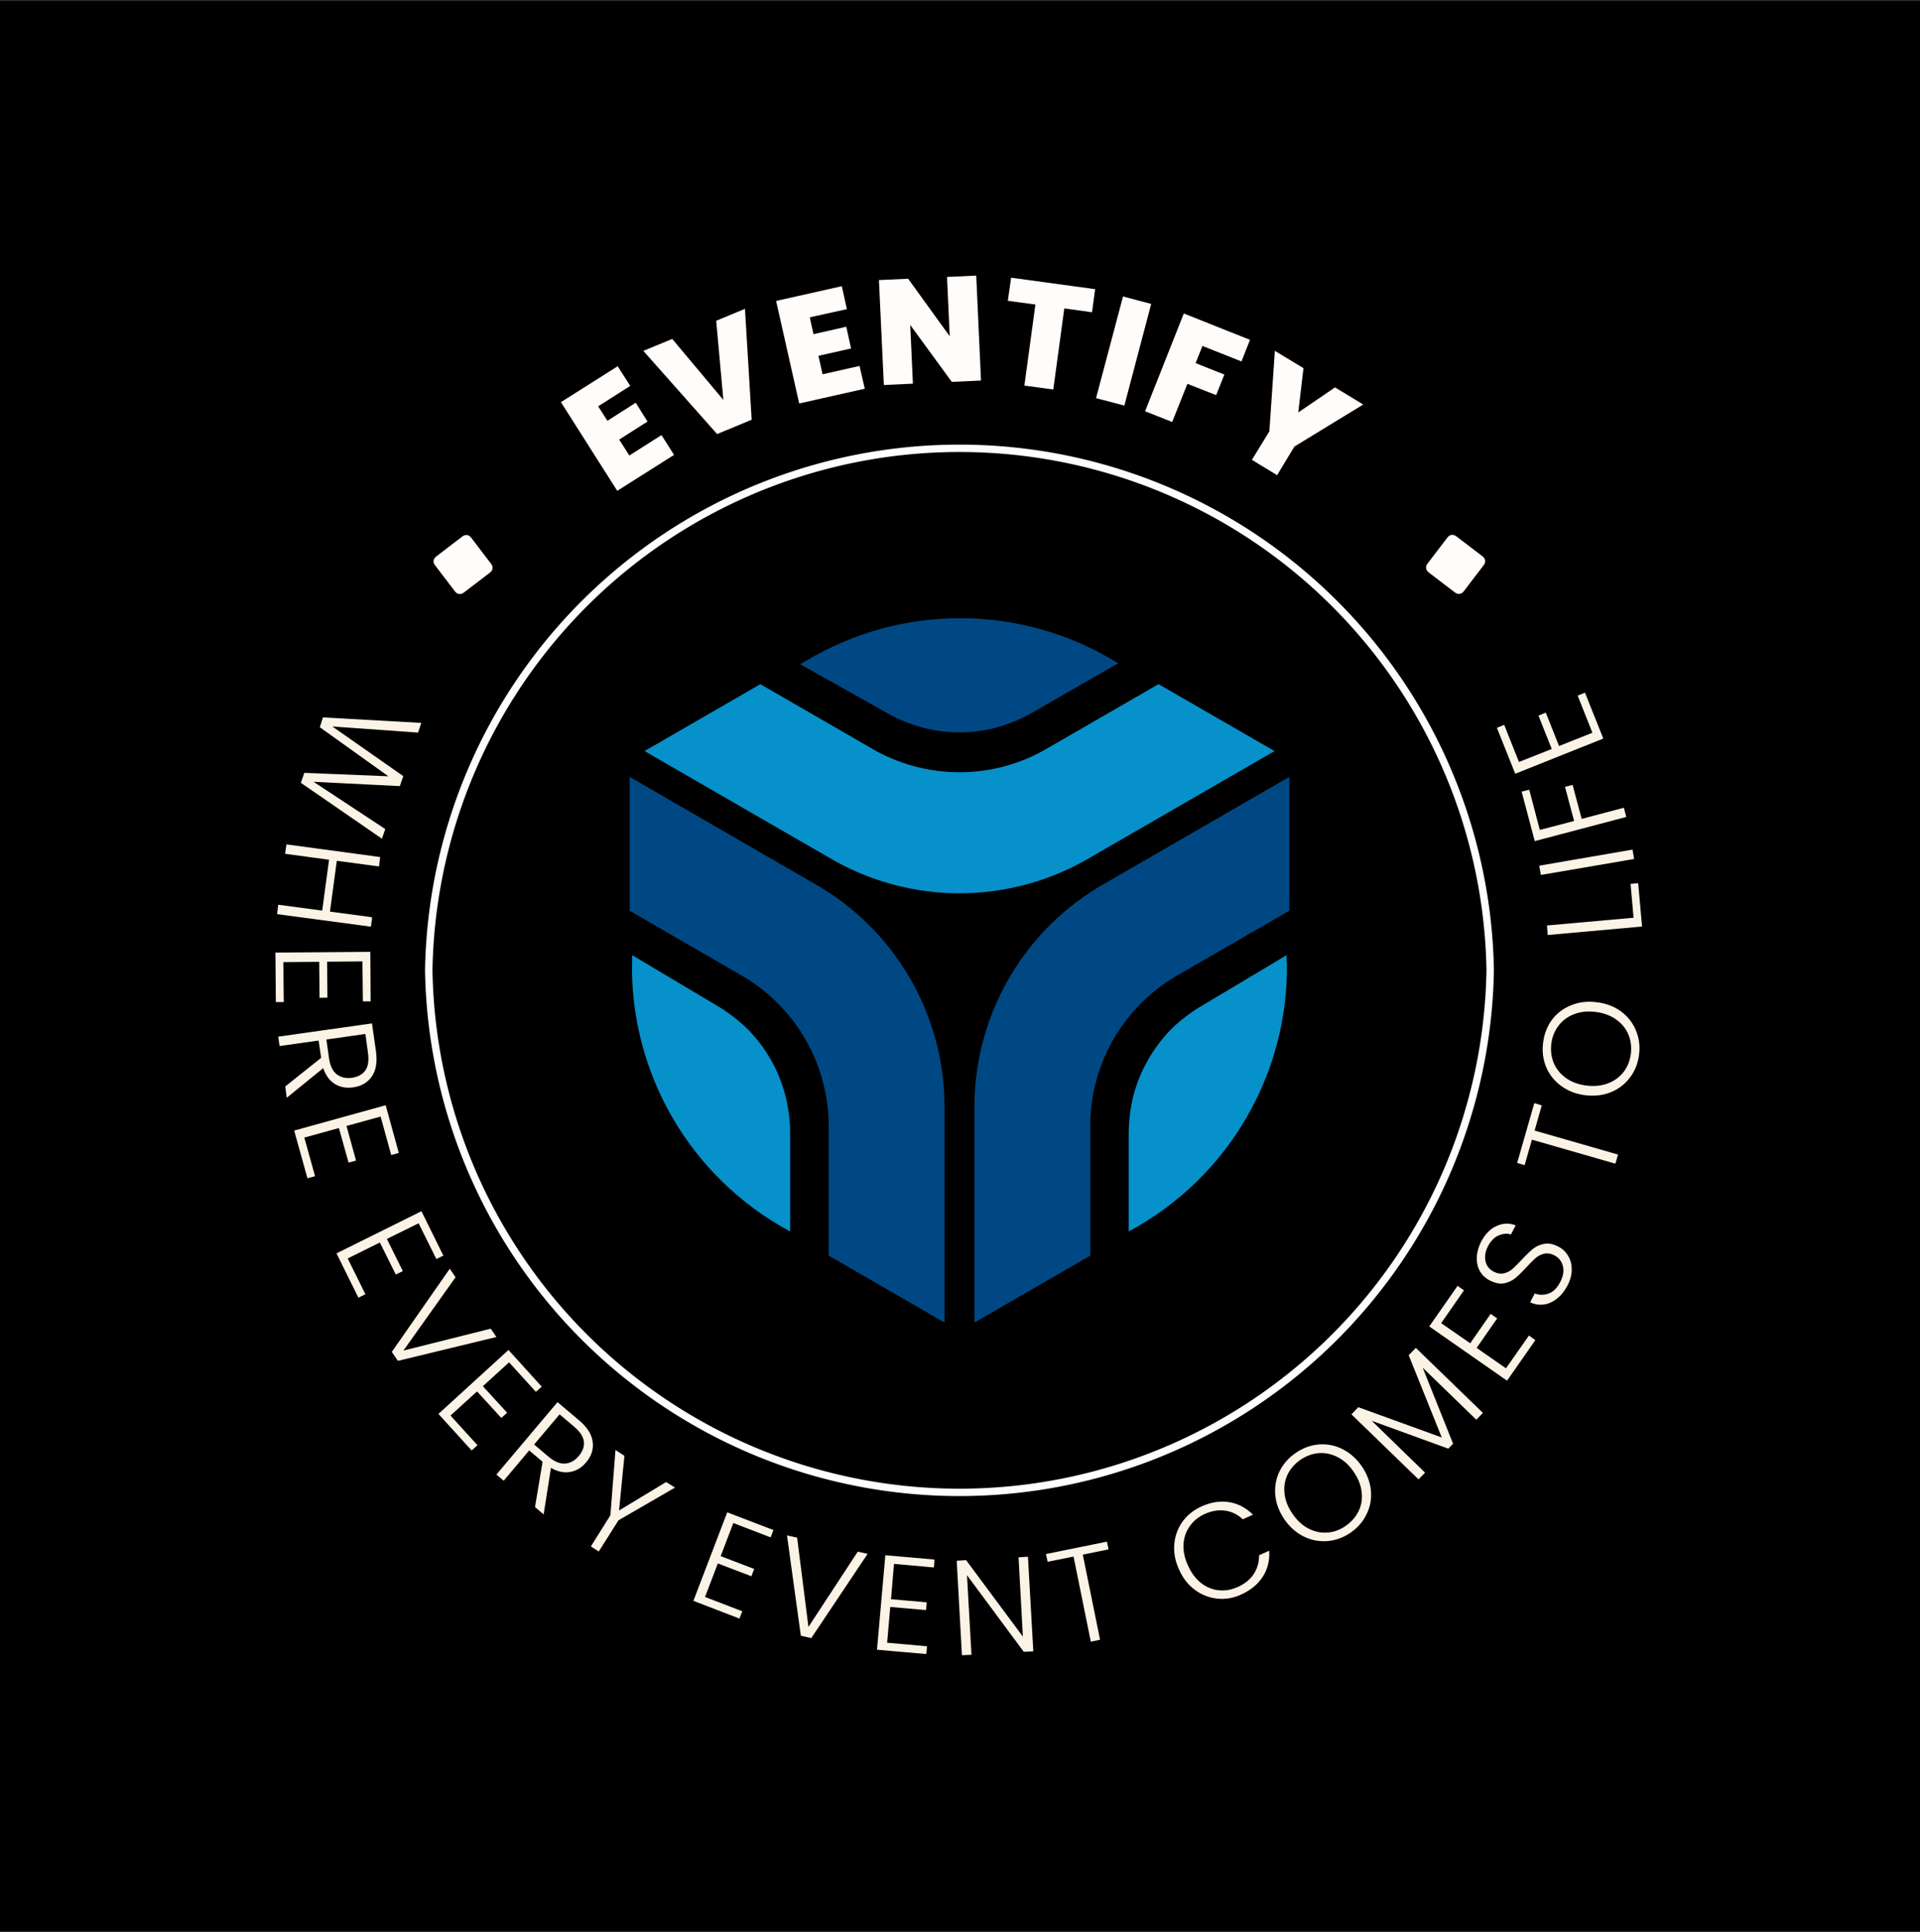 <svg xmlns="http://www.w3.org/2000/svg" version="1.1" xmlns:xlink="http://www.w3.org/1999/xlink" xmlns:svgjs="http://svgjs.dev/svgjs" viewBox="0 0 11.042 11.11"><rect x="0" y="0" width="11.042" height="11.11" fill="#333333" stroke="none"/><g transform="matrix(0.857,0,0,0.857,3.621,3.554)"><rect width="12.95" height="12.95" x="-4.258" y="-4.141" fill="#000000"></rect><g><path d=" M -0.211 -1.421 L -0.149 -1.324 L 0.041 -1.445 L 0.12 -1.319 L -0.07 -1.198 L -0.002 -1.091 L 0.214 -1.228 L 0.298 -1.095 L -0.083 -0.854 L -0.461 -1.449 L -0.08 -1.69 L 0.004 -1.558 L -0.211 -1.421 M 0.774 -2.075 L 0.819 -1.331 L 0.587 -1.235 L 0.092 -1.793 L 0.286 -1.873 L 0.629 -1.464 L 0.581 -1.995 L 0.774 -2.075 M 1.209 -2.018 L 1.234 -1.905 L 1.454 -1.955 L 1.486 -1.809 L 1.267 -1.76 L 1.295 -1.636 L 1.543 -1.692 L 1.578 -1.539 L 1.138 -1.44 L 0.983 -2.128 L 1.424 -2.227 L 1.458 -2.073 L 1.209 -2.018 M 2.358 -1.594 L 2.162 -1.585 L 1.883 -1.967 L 1.901 -1.573 L 1.706 -1.564 L 1.673 -2.268 L 1.869 -2.277 L 2.148 -1.891 L 2.13 -2.289 L 2.326 -2.298 L 2.358 -1.594 M 3.124 -2.207 L 3.103 -2.052 L 2.917 -2.078 L 2.843 -1.534 L 2.649 -1.56 L 2.723 -2.104 L 2.538 -2.129 L 2.56 -2.284 L 3.124 -2.207 M 3.5 -2.108 L 3.32 -1.426 L 3.13 -1.476 L 3.311 -2.158 L 3.5 -2.108 M 4.163 -1.867 L 4.106 -1.722 L 3.844 -1.826 L 3.798 -1.711 L 3.991 -1.634 L 3.936 -1.496 L 3.743 -1.572 L 3.641 -1.316 L 3.459 -1.388 L 3.719 -2.044 L 4.163 -1.867 M 4.923 -1.433 L 4.461 -1.151 L 4.345 -0.959 L 4.176 -1.062 L 4.293 -1.253 L 4.33 -1.793 L 4.522 -1.677 L 4.487 -1.38 L 4.734 -1.548 L 4.923 -1.433" fill="#fffcfa" fill-rule="nonzero"></path></g><g><path d=" M -1.662 1.48 L -2.206 1.105 L -2.183 1.038 L -1.619 1.061 L -2.079 0.732 L -2.058 0.666 L -1.398 0.703 L -1.42 0.768 L -1.995 0.727 L -1.519 1.06 L -1.542 1.127 L -2.121 1.098 L -1.64 1.415 L -1.662 1.48 M -1.736 2.07 L -2.366 1.986 L -2.358 1.923 L -2.063 1.962 L -2.017 1.621 L -2.312 1.581 L -2.303 1.518 L -1.674 1.603 L -1.682 1.666 L -1.965 1.628 L -2.011 1.969 L -1.728 2.007 L -1.736 2.07 M -1.793 2.303 L -2.03 2.305 L -2.028 2.546 L -2.081 2.547 L -2.083 2.306 L -2.324 2.308 L -2.321 2.576 L -2.374 2.576 L -2.377 2.244 L -1.74 2.239 L -1.738 2.571 L -1.79 2.571 L -1.793 2.303 M -2.311 3.142 L -2.07 2.95 L -2.087 2.834 L -2.349 2.871 L -2.358 2.808 L -1.729 2.719 L -1.702 2.908 Q -1.688 3.014 -1.73 3.075 Q -1.773 3.137 -1.855 3.148 Q -1.924 3.158 -1.977 3.126 Q -2.031 3.093 -2.056 3.019 L -2.301 3.218 L -2.311 3.142 M -2.035 2.827 L -2.017 2.954 Q -2.007 3.027 -1.966 3.06 Q -1.925 3.092 -1.864 3.084 Q -1.802 3.075 -1.773 3.034 Q -1.745 2.993 -1.756 2.916 L -1.773 2.79 L -2.035 2.827 M -1.671 3.344 L -1.9 3.407 L -1.836 3.639 L -1.886 3.653 L -1.951 3.421 L -2.183 3.485 L -2.111 3.744 L -2.162 3.758 L -2.251 3.438 L -1.637 3.268 L -1.549 3.588 L -1.6 3.602 L -1.671 3.344 M -1.416 4.06 L -1.629 4.165 L -1.522 4.381 L -1.569 4.404 L -1.676 4.189 L -1.892 4.296 L -1.773 4.536 L -1.82 4.559 L -1.967 4.262 L -1.397 3.979 L -1.25 4.277 L -1.297 4.3 L -1.416 4.06 M -0.894 4.823 L -1.555 4.983 L -1.596 4.923 L -1.207 4.365 L -1.168 4.422 L -1.518 4.914 L -0.932 4.767 L -0.894 4.823 M -0.809 4.993 L -0.985 5.153 L -0.822 5.331 L -0.861 5.366 L -1.024 5.188 L -1.202 5.35 L -1.021 5.549 L -1.06 5.584 L -1.283 5.339 L -0.813 4.91 L -0.59 5.156 L -0.629 5.191 L -0.809 4.993 M -0.635 5.964 L -0.584 5.66 L -0.674 5.584 L -0.845 5.787 L -0.894 5.746 L -0.484 5.26 L -0.338 5.383 Q -0.257 5.452 -0.248 5.526 Q -0.238 5.601 -0.292 5.664 Q -0.336 5.717 -0.398 5.728 Q -0.459 5.74 -0.528 5.701 L -0.577 6.013 L -0.635 5.964 M -0.641 5.544 L -0.543 5.627 Q -0.486 5.675 -0.433 5.672 Q -0.381 5.668 -0.342 5.622 Q -0.301 5.574 -0.307 5.524 Q -0.313 5.475 -0.373 5.424 L -0.47 5.342 L -0.641 5.544 M 0.305 5.833 L -0.075 6.053 L -0.207 6.262 L -0.26 6.228 L -0.129 6.019 L -0.095 5.581 L -0.035 5.62 L -0.071 5.987 L 0.245 5.796 L 0.305 5.833 M 0.696 6.071 L 0.611 6.293 L 0.836 6.379 L 0.817 6.428 L 0.592 6.342 L 0.506 6.567 L 0.756 6.663 L 0.737 6.712 L 0.428 6.593 L 0.655 5.999 L 0.965 6.118 L 0.946 6.167 L 0.696 6.071 M 1.597 6.278 L 1.219 6.843 L 1.149 6.827 L 1.056 6.154 L 1.124 6.169 L 1.2 6.768 L 1.531 6.263 L 1.597 6.278 M 1.774 6.345 L 1.754 6.582 L 1.994 6.603 L 1.989 6.655 L 1.749 6.634 L 1.728 6.874 L 1.996 6.898 L 1.991 6.95 L 1.66 6.921 L 1.716 6.287 L 2.046 6.316 L 2.042 6.369 L 1.774 6.345 M 2.709 6.932 L 2.645 6.935 L 2.264 6.421 L 2.294 6.955 L 2.23 6.958 L 2.195 6.324 L 2.258 6.32 L 2.639 6.833 L 2.61 6.301 L 2.673 6.297 L 2.709 6.932 M 3.203 6.196 L 3.214 6.248 L 3.041 6.283 L 3.157 6.854 L 3.095 6.867 L 2.979 6.296 L 2.805 6.331 L 2.794 6.279 L 3.203 6.196 M 3.655 6.214 Q 3.662 6.129 3.71 6.062 Q 3.758 5.996 3.837 5.96 Q 3.934 5.916 4.024 5.931 Q 4.114 5.946 4.183 6.015 L 4.115 6.046 Q 4.064 5.998 3.998 5.988 Q 3.932 5.978 3.86 6.01 Q 3.796 6.039 3.759 6.092 Q 3.721 6.145 3.717 6.214 Q 3.713 6.283 3.747 6.356 Q 3.78 6.43 3.834 6.473 Q 3.888 6.515 3.952 6.522 Q 4.017 6.529 4.081 6.5 Q 4.153 6.468 4.189 6.412 Q 4.225 6.356 4.224 6.287 L 4.292 6.257 Q 4.298 6.354 4.249 6.431 Q 4.199 6.508 4.103 6.551 Q 4.024 6.587 3.942 6.578 Q 3.86 6.569 3.793 6.519 Q 3.725 6.469 3.687 6.383 Q 3.648 6.298 3.655 6.214 M 4.684 6.192 Q 4.601 6.199 4.525 6.162 Q 4.449 6.125 4.395 6.048 Q 4.342 5.971 4.333 5.887 Q 4.325 5.802 4.36 5.727 Q 4.396 5.652 4.468 5.602 Q 4.541 5.551 4.624 5.544 Q 4.706 5.537 4.782 5.574 Q 4.858 5.612 4.912 5.688 Q 4.965 5.765 4.974 5.849 Q 4.983 5.934 4.947 6.009 Q 4.912 6.084 4.839 6.135 Q 4.767 6.185 4.684 6.192 M 4.893 5.989 Q 4.921 5.93 4.912 5.861 Q 4.904 5.792 4.858 5.726 Q 4.812 5.659 4.75 5.628 Q 4.688 5.597 4.623 5.602 Q 4.558 5.608 4.5 5.648 Q 4.442 5.689 4.414 5.748 Q 4.387 5.807 4.395 5.875 Q 4.403 5.944 4.449 6.01 Q 4.495 6.077 4.557 6.109 Q 4.619 6.14 4.684 6.135 Q 4.749 6.13 4.807 6.089 Q 4.865 6.048 4.893 5.989 M 5.276 4.896 L 5.726 5.332 L 5.682 5.378 L 5.322 5.029 L 5.526 5.539 L 5.494 5.572 L 4.98 5.385 L 5.338 5.733 L 5.294 5.778 L 4.844 5.342 L 4.89 5.294 L 5.45 5.497 L 5.228 4.945 L 5.276 4.896 M 5.446 4.73 L 5.641 4.865 L 5.778 4.668 L 5.822 4.698 L 5.684 4.896 L 5.881 5.033 L 6.035 4.813 L 6.078 4.844 L 5.888 5.116 L 5.366 4.752 L 5.556 4.48 L 5.599 4.51 L 5.446 4.73 M 6.222 4.566 Q 6.181 4.599 6.134 4.605 Q 6.087 4.611 6.043 4.59 L 6.074 4.531 Q 6.117 4.548 6.165 4.532 Q 6.213 4.516 6.245 4.454 Q 6.275 4.396 6.263 4.348 Q 6.251 4.299 6.206 4.275 Q 6.169 4.257 6.138 4.264 Q 6.106 4.271 6.081 4.292 Q 6.056 4.314 6.017 4.356 Q 5.973 4.404 5.941 4.43 Q 5.909 4.455 5.867 4.463 Q 5.824 4.47 5.771 4.443 Q 5.728 4.42 5.705 4.38 Q 5.683 4.339 5.685 4.288 Q 5.687 4.237 5.714 4.184 Q 5.755 4.106 5.818 4.078 Q 5.882 4.049 5.946 4.074 L 5.914 4.135 Q 5.876 4.123 5.833 4.141 Q 5.789 4.159 5.76 4.214 Q 5.734 4.265 5.743 4.313 Q 5.753 4.361 5.799 4.385 Q 5.835 4.403 5.866 4.396 Q 5.898 4.389 5.924 4.367 Q 5.949 4.345 5.987 4.304 Q 6.031 4.257 6.063 4.231 Q 6.096 4.205 6.139 4.198 Q 6.182 4.19 6.233 4.217 Q 6.273 4.237 6.297 4.277 Q 6.322 4.316 6.322 4.369 Q 6.323 4.421 6.293 4.479 Q 6.264 4.534 6.222 4.566 M 6.071 3.254 L 6.121 3.269 L 6.073 3.438 L 6.633 3.599 L 6.615 3.66 L 6.055 3.499 L 6.006 3.67 L 5.956 3.655 L 6.071 3.254 M 6.713 3.082 Q 6.663 3.149 6.584 3.181 Q 6.506 3.212 6.413 3.201 Q 6.32 3.189 6.252 3.139 Q 6.183 3.089 6.151 3.013 Q 6.119 2.936 6.13 2.849 Q 6.141 2.76 6.19 2.694 Q 6.24 2.628 6.319 2.597 Q 6.397 2.565 6.49 2.577 Q 6.583 2.588 6.652 2.638 Q 6.72 2.688 6.752 2.764 Q 6.785 2.84 6.774 2.929 Q 6.763 3.016 6.713 3.082 M 6.702 2.792 Q 6.676 2.732 6.619 2.692 Q 6.563 2.652 6.482 2.642 Q 6.402 2.632 6.338 2.657 Q 6.273 2.682 6.234 2.734 Q 6.194 2.785 6.185 2.856 Q 6.177 2.926 6.202 2.986 Q 6.228 3.046 6.284 3.086 Q 6.341 3.126 6.421 3.136 Q 6.501 3.146 6.566 3.121 Q 6.631 3.096 6.671 3.044 Q 6.71 2.992 6.719 2.922 Q 6.727 2.852 6.702 2.792 M 6.737 2.01 L 6.717 1.783 L 6.768 1.778 L 6.794 2.069 L 6.161 2.126 L 6.156 2.062 L 6.737 2.01 M 6.104 1.661 L 6.73 1.553 L 6.741 1.616 L 6.115 1.723 L 6.104 1.661 M 5.986 1.164 L 6.037 1.151 L 6.108 1.421 L 6.338 1.361 L 6.277 1.132 L 6.328 1.119 L 6.389 1.347 L 6.672 1.272 L 6.688 1.334 L 6.074 1.496 L 5.986 1.164 M 5.968 0.965 L 6.188 0.878 L 6.099 0.654 L 6.148 0.634 L 6.237 0.858 L 6.461 0.769 L 6.362 0.52 L 6.411 0.5 L 6.534 0.808 L 5.943 1.044 L 5.82 0.736 L 5.869 0.716 L 5.968 0.965" fill="#fcf3e7" fill-rule="nonzero"></path></g><g transform="matrix(1,0,0,1,0,0)" clip-path="url(#SvgjsClipPath120628)"><g clip-path="url(#SvgjsClipPath120615f4002c09-f138-4b80-8905-8458382428fc)"><path d=" M 0.1 0.892 L 0.877 0.443 L 1.615 0.869 C 1.984 1.089 2.443 1.089 2.811 0.869 L 3.549 0.443 L 4.328 0.892 L 3.096 1.603 C 2.552 1.927 1.875 1.927 1.332 1.603 Z" fill="#0691ca" transform="matrix(1,0,0,1,0,0)" fill-rule="evenodd"></path></g><g clip-path="url(#SvgjsClipPath120615f4002c09-f138-4b80-8905-8458382428fc)"><path d=" M 2.314 4.726 L 3.091 4.277 L 3.091 3.425 C 3.085 2.996 3.314 2.599 3.689 2.389 L 4.427 1.963 L 4.427 1.065 L 3.196 1.776 C 2.643 2.085 2.304 2.673 2.314 3.307 Z" fill="#004883" transform="matrix(1,0,0,1,0,0)" fill-rule="evenodd"></path></g><g clip-path="url(#SvgjsClipPath120615f4002c09-f138-4b80-8905-8458382428fc)"><path d=" M 0 1.065 L 0 1.963 L 0.738 2.39 C 1.112 2.599 1.341 2.996 1.336 3.425 L 1.336 4.277 L 2.113 4.726 L 2.113 3.303 C 2.122 2.67 1.783 2.084 1.23 1.776 Z" fill="#004883" transform="matrix(1,0,0,1,0,0)" fill-rule="evenodd"></path></g><g clip-path="url(#SvgjsClipPath120615f4002c09-f138-4b80-8905-8458382428fc)"><path d=" M 1.187 0.284 L 1.144 0.309 L 1.711 0.627 C 1.788 0.673 1.871 0.708 1.958 0.732 C 2.125 0.778 2.301 0.778 2.468 0.732 C 2.554 0.708 2.636 0.673 2.714 0.627 L 3.278 0.303 L 3.272 0.299 C 2.633 -0.094 1.83 -0.099 1.187 0.285 Z" fill="#004883" transform="matrix(1,0,0,1,0,0)" fill-rule="evenodd"></path></g><g clip-path="url(#SvgjsClipPath120615f4002c09-f138-4b80-8905-8458382428fc)"><path d=" M 4.409 2.31 L 4.409 2.261 L 3.851 2.594 C 3.773 2.639 3.701 2.693 3.637 2.755 C 3.576 2.817 3.523 2.886 3.48 2.962 C 3.437 3.036 3.404 3.116 3.382 3.199 C 3.36 3.286 3.349 3.374 3.349 3.463 L 3.349 4.115 L 3.356 4.111 C 4.015 3.755 4.422 3.062 4.411 2.312 Z" fill="#0691ca" transform="matrix(1,0,0,1,0,0)" fill-rule="evenodd"></path></g><g clip-path="url(#SvgjsClipPath120615f4002c09-f138-4b80-8905-8458382428fc)"><path d=" M 0.017 2.31 L 0.017 2.261 L 0.576 2.594 C 0.654 2.639 0.725 2.693 0.79 2.755 C 0.851 2.817 0.904 2.886 0.947 2.962 C 0.99 3.036 1.022 3.116 1.044 3.199 C 1.066 3.286 1.078 3.374 1.077 3.463 L 1.077 4.115 L 1.07 4.111 C 0.411 3.754 0.005 3.061 0.016 2.312 Z" fill="#0691ca" transform="matrix(1,0,0,1,0,0)" fill-rule="evenodd"></path></g></g><g><path d=" M -1.373 2.363 A 3.587 3.587 0 0 1 5.8 2.363 A 3.587 3.587 0 0 1 -1.373 2.363 Z M -1.323 2.363 A 3.537 3.537 0 0 0 5.75 2.363 A 3.537 3.537 0 0 0 -1.323 2.363 Z" fill="#fffcfa" fill-rule="nonzero"></path></g><g transform="matrix(0.795,-0.607,0.607,0.795,-0.012,-0.75)"><g clip-path="url(#SvgjsClipPath120629)"><path d=" M -1.268 -0.25 C -1.268 -0.224 -1.252 -0.208 -1.224 -0.208 L -1.006 -0.208 C -0.979 -0.208 -0.963 -0.224 -0.963 -0.25 L -0.963 -0.471 C -0.963 -0.497 -0.979 -0.513 -1.006 -0.513 L -1.224 -0.513 C -1.252 -0.513 -1.268 -0.497 -1.268 -0.471 L -1.268 -0.25 Z" fill="#fffcfa" transform="matrix(1,0,0,1,0,0)" fill-rule="nonzero"></path></g></g><g transform="matrix(-0.795,-0.607,-0.607,0.795,9.73,3.29)"><g clip-path="url(#SvgjsClipPath120630)"><path d=" M 5.389 -0.25 C 5.389 -0.224 5.406 -0.208 5.433 -0.208 L 5.651 -0.208 C 5.678 -0.208 5.695 -0.224 5.695 -0.25 L 5.695 -0.471 C 5.695 -0.497 5.678 -0.513 5.651 -0.513 L 5.433 -0.513 C 5.406 -0.513 5.389 -0.497 5.389 -0.471 L 5.389 -0.25 Z" fill="#fffcfa" transform="matrix(1,0,0,1,0,0)" fill-rule="nonzero"></path></g></g></g><defs><clipPath id="SvgjsClipPath120628"><path d=" M 0 0 h 4.427 v 4.726 h -4.427 Z"></path></clipPath><clipPath id="SvgjsClipPath120615f4002c09-f138-4b80-8905-8458382428fc"><path d=" M -3.931604675538641e-16 0 L 4.427 0 L 4.427 4.726 L -7.863209351077282e-16 4.726 Z"></path></clipPath><clipPath id="SvgjsClipPath120629"><path d=" M -1.408 -0.66 h 0.586 v 0.606 h -0.586 Z"></path></clipPath><clipPath id="SvgjsClipPath120630"><path d=" M 5.249 -0.66 h 0.586 v 0.606 h -0.586 Z"></path></clipPath></defs></svg>